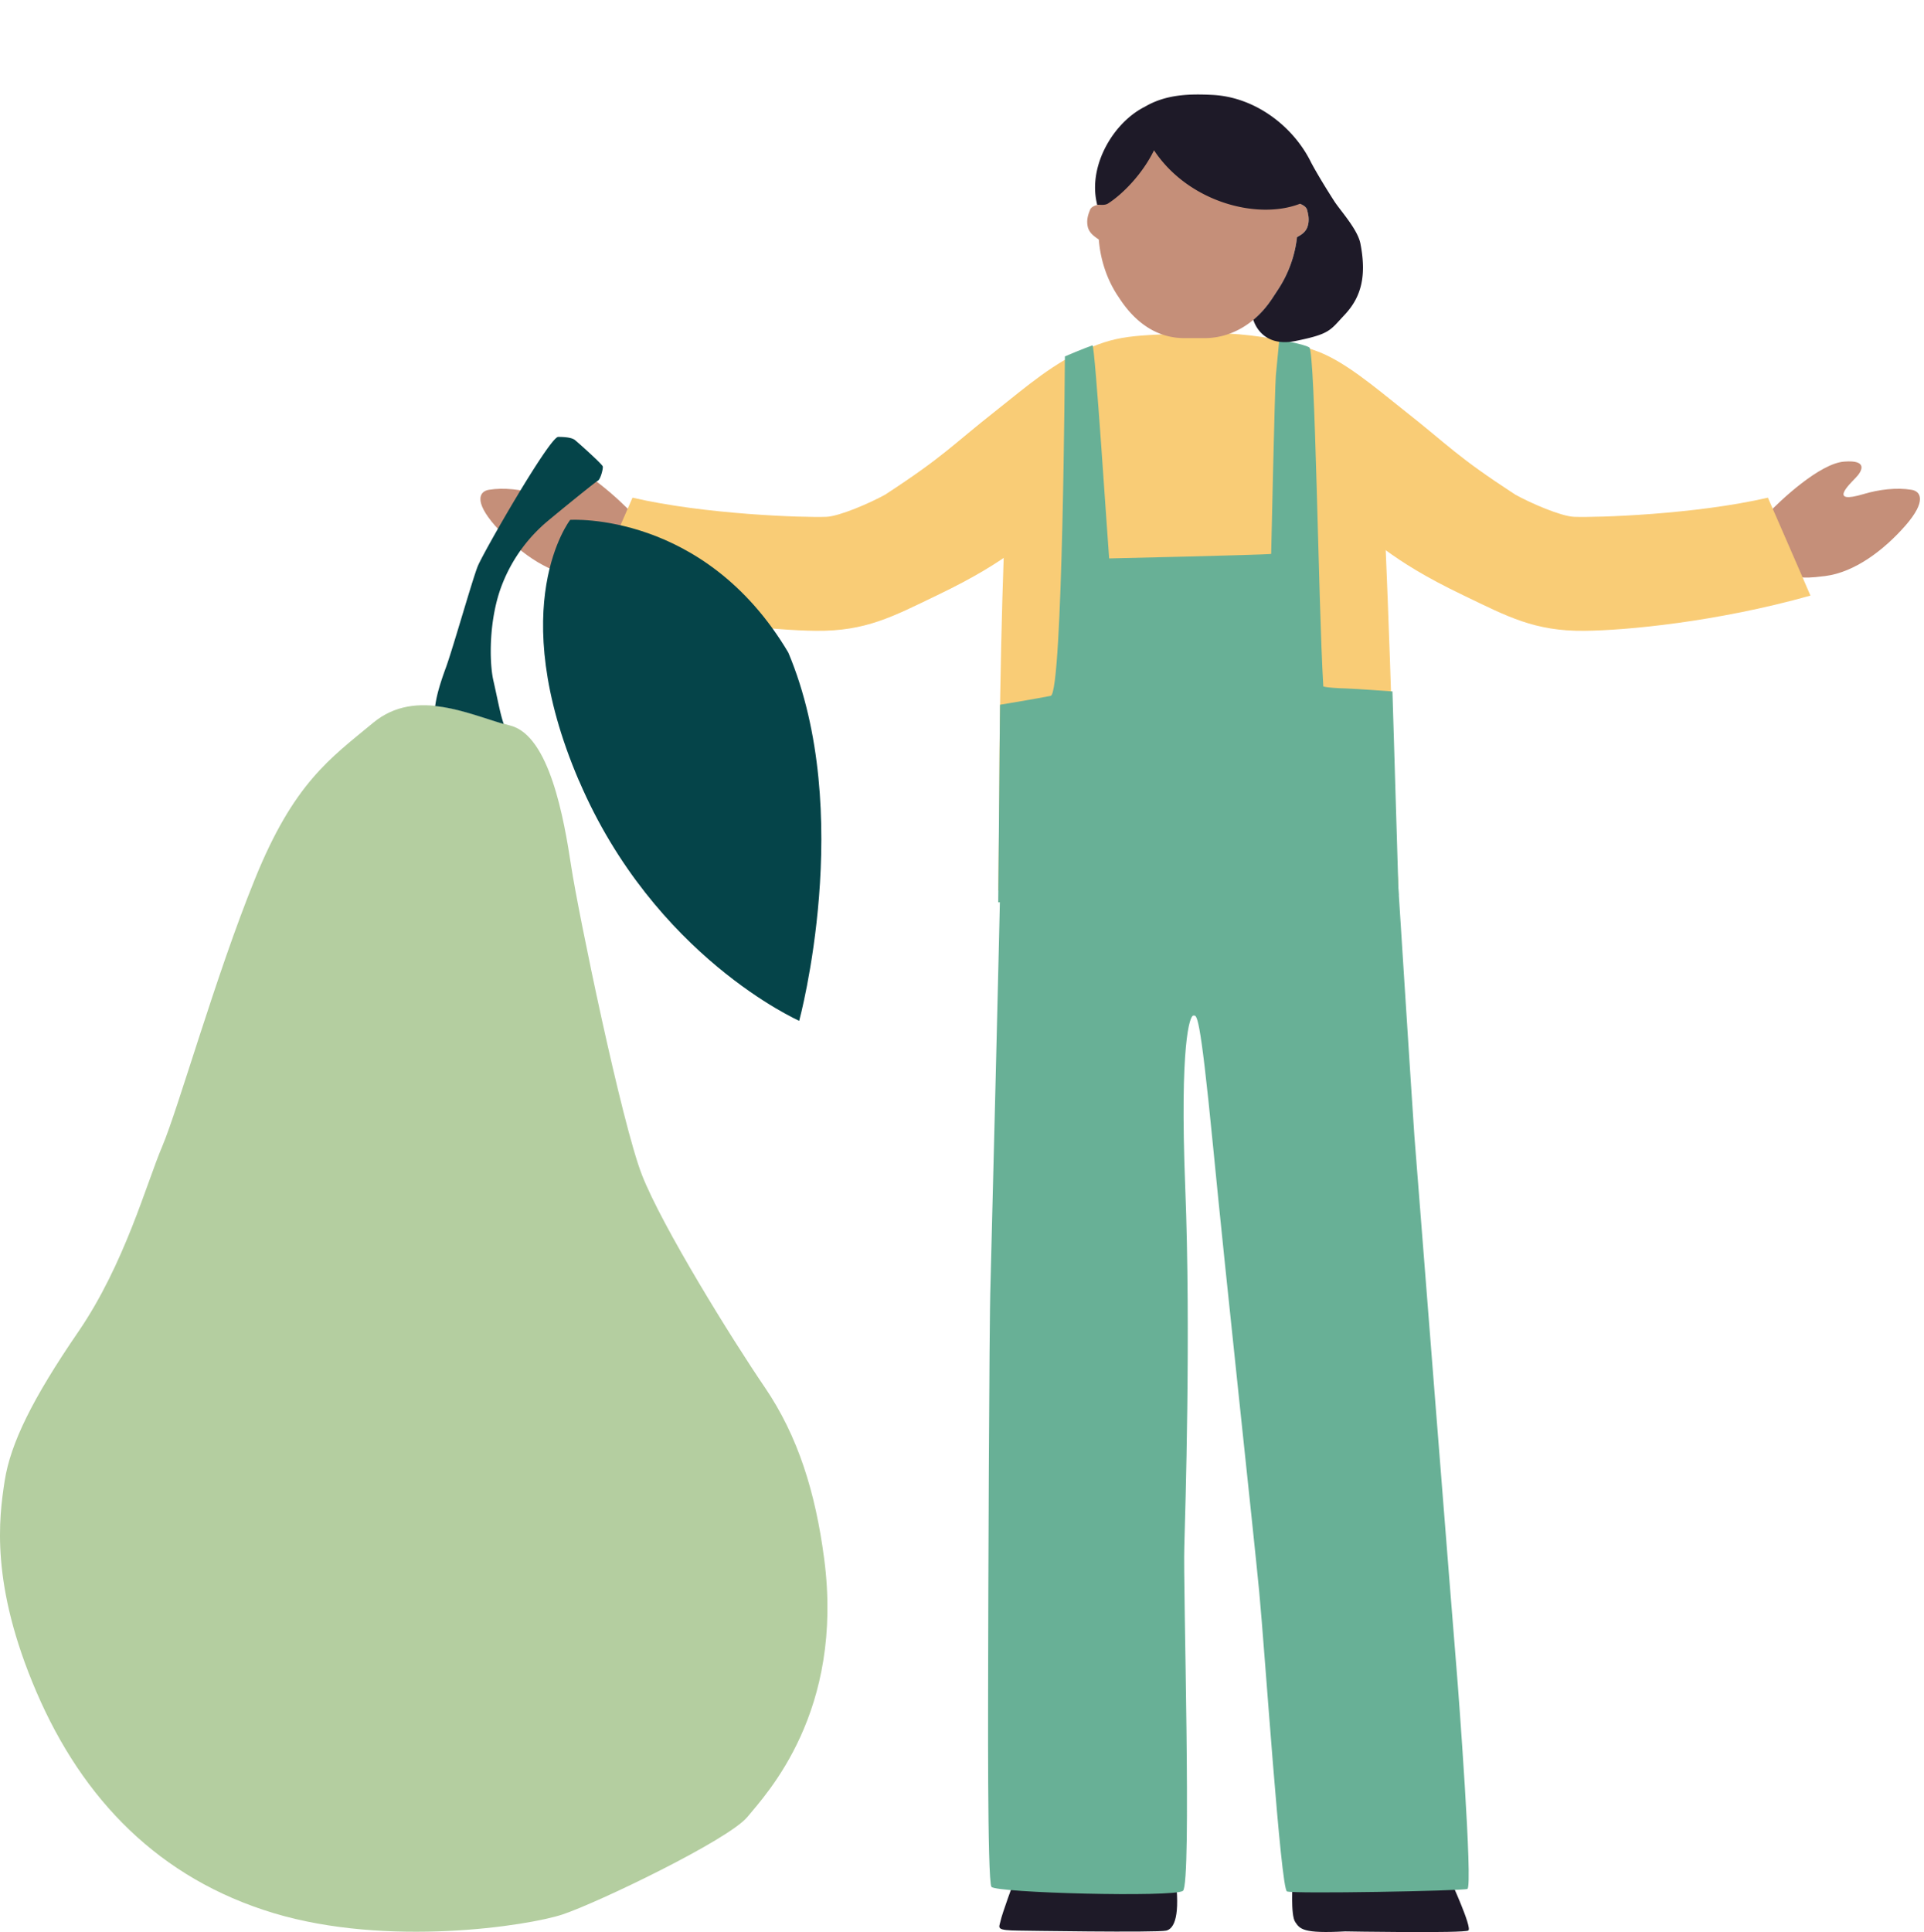 <svg fill="none" viewBox="0 0 247 248" xmlns="http://www.w3.org/2000/svg" xmlns:xlink="http://www.w3.org/1999/xlink"><clipPath id="a"><path d="m106.22 56.08h-106.22v191.88h106.22z"/></clipPath><path d="m130.23 241.35s-1.62 4.34-1.8 5.3c-.2.84-.6 1.13 2.38 1.16 0 0 17.7.28 18.9 0 .8-.18 1.8-1.29 1.26-6.21zm35.72.27s-.29 4.18.33 5.09c.62.9.98 1.5 6.42 1.2 0 0 15.32.27 15.81-.12.49-.4-2.3-6.46-2.3-6.46l-20.27.3z" fill="#1e1a28"/><path d="m128.5 109.12c-.13 8.21-1.22 51-1.34 55.63-.18 4.62-.3 43.97-.3 48.33s-.13 28.33.42 29.11 23.41 1.37 24.58.52c1.16-.84 0-39.53.18-44.16.12-4.62.86-27.49.12-46.11-.73-18.63.6-22.08 1.03-22.08.44 0 .81-.92 2.53 16.67 1.71 17.59 5.2 49.57 5.94 57.32.74 7.82 2.76 38.1 3.56 38.43s22.43-.06 23.16-.32c.74-.26-1.16-25.54-1.4-28.34-.25-2.8-5.15-64.94-5.4-68.27-.24-3.31-2.45-38.03-2.45-38.03s-25.86.06-28.07.26c-2.27.12-22.57 1.04-22.57 1.04z" fill="#68b096"/><path d="m81.4 66.12-4.2 7.74s.43.57-3.35.08c-3.78-.48-7.52-3.3-10.3-6.47-2.76-3.16-1.98-4.41-.79-4.6 1.91-.32 4.2-.04 6.16.55 4.51 1.35 1.9-1.17 1.03-2.07-.84-.85-1.67-2.35 1.46-2.1 3.12.23 8.17 4.94 9.98 6.87z" fill="#c58f79"/><path d="m148.3 58.59c-1.26 1.48-3.39 3.22-11.14 7.43-6.04 3.28-6.69 5.52-16.92 10.42-5.61 2.7-9.1 4.6-15.5 4.53-5.28-.05-16.9-1.12-29-4.52.86-2.04 5.46-12.57 5.46-12.57 9.3 2.16 21.95 2.57 24.87 2.46 1.7-.06 5.68-1.8 7.57-2.85 7.67-5.01 8.36-6.16 14.29-10.83 3.7-2.93 7.81-6.48 11.52-7.71 2.68-.96 3.83-1.26 5.5-1.4 1.68-.16 5.65.57 6.78 5.62.98 4.4-2.15 7.92-3.42 9.42z" fill="#f9cc76"/><path d="m226.76 66.12 4.2 7.74s-.43.57 3.35.08c3.78-.48 7.52-3.3 10.3-6.47 2.76-3.16 1.98-4.41.79-4.6-1.91-.32-4.2-.04-6.16.55-4.51 1.35-1.9-1.17-1.03-2.07.84-.85 1.67-2.35-1.46-2.1-3.12.23-8.17 4.94-9.98 6.87z" fill="#c58f79"/><path d="m159.85 58.59c1.27 1.48 3.4 3.22 11.15 7.43 6.04 3.28 6.69 5.52 16.92 10.42 5.61 2.7 9.1 4.6 15.5 4.53 5.28-.05 16.9-1.12 29-4.52-.86-2.04-5.46-12.57-5.46-12.57-9.3 2.16-21.95 2.57-24.87 2.46-1.7-.06-5.68-1.8-7.56-2.85-7.68-5.01-8.37-6.16-14.3-10.83-3.7-2.93-7.81-6.48-11.52-7.71-2.68-.96-3.83-1.26-5.5-1.4-1.68-.16-5.65.57-6.78 5.62-.98 4.4 2.15 7.92 3.42 9.42z" fill="#f9cc76"/><path d="m178.87 98.19c.03 6.45.51 12.66.64 15.4 0 0-26.15 2.6-36.9 1.31 0 0-13.74-.61-14.46-.61 0 0 .17-11.33.16-17.76.1-9.83.3-18.18.55-25.21.26-7.03-.63-20.74 8.44-25.43 5.68-2.93 7.32-2.74 15.22-3.13 6.46-.26 15.62.72 19.34 4.17 4.76 4.37 5.33 13.76 6 22.77.43 10.17.76 20.02 1.01 28.49z" fill="#f9cc76"/><path d="m128.15 115.82.23-25.36s4.95-.82 6.51-1.14c1.56-.33 1.82-43.57 1.82-43.57s2.28-.98 3.54-1.42c.32-.1 1.95 25.15 2.14 27.35 0 0 19.9-.45 20.8-.58 0 0 .47-21.52.6-22.88l.44-4.59s3.07.5 3.85.96c.78.45 1.15 32.63 1.8 43.45 0 0-.38.17 2.08.3 1.63.03 6.8.41 6.8.41l.79 26.15z" fill="#68b096"/><g clip-path="url(#a)"><path d="m105.8 200.03c-1.12-8.47-3.34-15.66-7.6-21.93-4.27-6.26-13.18-20.64-15.78-27.27-2.6-6.64-8.16-33.55-9.09-39.63-.92-6.08-2.78-16.77-7.8-18.06-5-1.29-12.05-4.97-17.62-.37-5.56 4.61-10.2 7.74-15.2 20.1-5.02 12.34-9.84 29.48-11.88 34.27-2.04 4.8-4.83 15.11-10.76 23.78-5.94 8.66-8.72 14.37-9.47 19.16-.74 4.8-1.86 13.27 4.08 27.1 5.94 13.82 15.77 23.95 30.43 28.38 14.65 4.42 32.65 1.65 37.1.18 4.46-1.48 21.34-9.58 23.75-12.53 2.42-2.95 12.44-13.46 9.84-33.18z" fill="#b4cea0"/><g fill="#054449"><path d="m74.34 100.23c9.66 22.58 28.26 30.8 28.26 30.8s7.25-26.72-1.4-47.27c-10.77-18.17-28-17.03-28-17.03s-8.54 10.93 1.13 33.5z"/><path d="m76.76 61.7c-.3.14-4.97 3.94-6.42 5.16a20.12 20.12 0 0 0 -5.86 8.12c-1.75 4.42-1.68 10.02-1.14 12.38.57 2.5.89 4.35 1.33 5.57-2.62-.76-5.7-1.98-8.8-2.3.17-1.36.65-2.98 1.4-5.01.9-2.5 3.36-11.17 4.05-12.91.69-1.75 9.25-16.63 10.34-16.63 1.16 0 1.81.15 2.12.38.3.22 3.52 3.1 3.6 3.41.07.3-.3 1.67-.62 1.82z"/></g></g><path d="m167.83 27.03c-.08-.44-.47-.67-.92-.87.19-3.56-.56-5.82-2.14-8.1-1.33-1.92-3.18-3.82-5.78-4.75-2.3-.83-7.95-.61-10.22.3-5.43 2.07-7.57 7.1-7.84 12.68-.47.12-.88.29-1.01.7-.3.72-.45 1.4-.26 2.18.18.63.59 1.03 1.4 1.57.21 2.59 1.03 5.07 2.37 7.13l.28.42c2.1 3.23 4.93 5.11 8.3 5.11h2.66c3.36 0 6.54-1.86 8.65-5.07l.84-1.28a15.37 15.37 0 0 0 2.35-6.63c.69-.35 1.07-.67 1.3-1.2.3-.74.23-1.43.03-2.19z" fill="#c58f79"/><path d="m174.65 31.28c-.36-1.87-2.63-4.3-3.4-5.52-2.07-3.23-2.93-4.9-2.93-4.9-2.25-4.6-7.15-8.42-12.71-8.68-2.87-.14-5.9-.09-8.63 1.52 0 0 .02 0 0 0-3.94 1.97-7.05 7.2-6.28 11.82.04.26.1.51.15.76.46-.01.99.1 1.4-.16 1.9-1.21 4.45-3.83 5.9-6.83 4.38 6.62 13.23 9 18.75 6.86v.01c.46.2.85.43.93.88.2.75.27 1.44-.02 2.19-.24.53-.62.85-1.3 1.2a15.35 15.35 0 0 1 -2.37 6.64l-.84 1.28c-.7 1.05-1.5 1.96-2.4 2.7.17.56 1.28 3.58 5.46 2.71 4.41-.9 4.36-1.33 6.26-3.35 2.1-2.24 2.85-4.9 2.03-9.13z" fill="#1e1a28"/></svg>